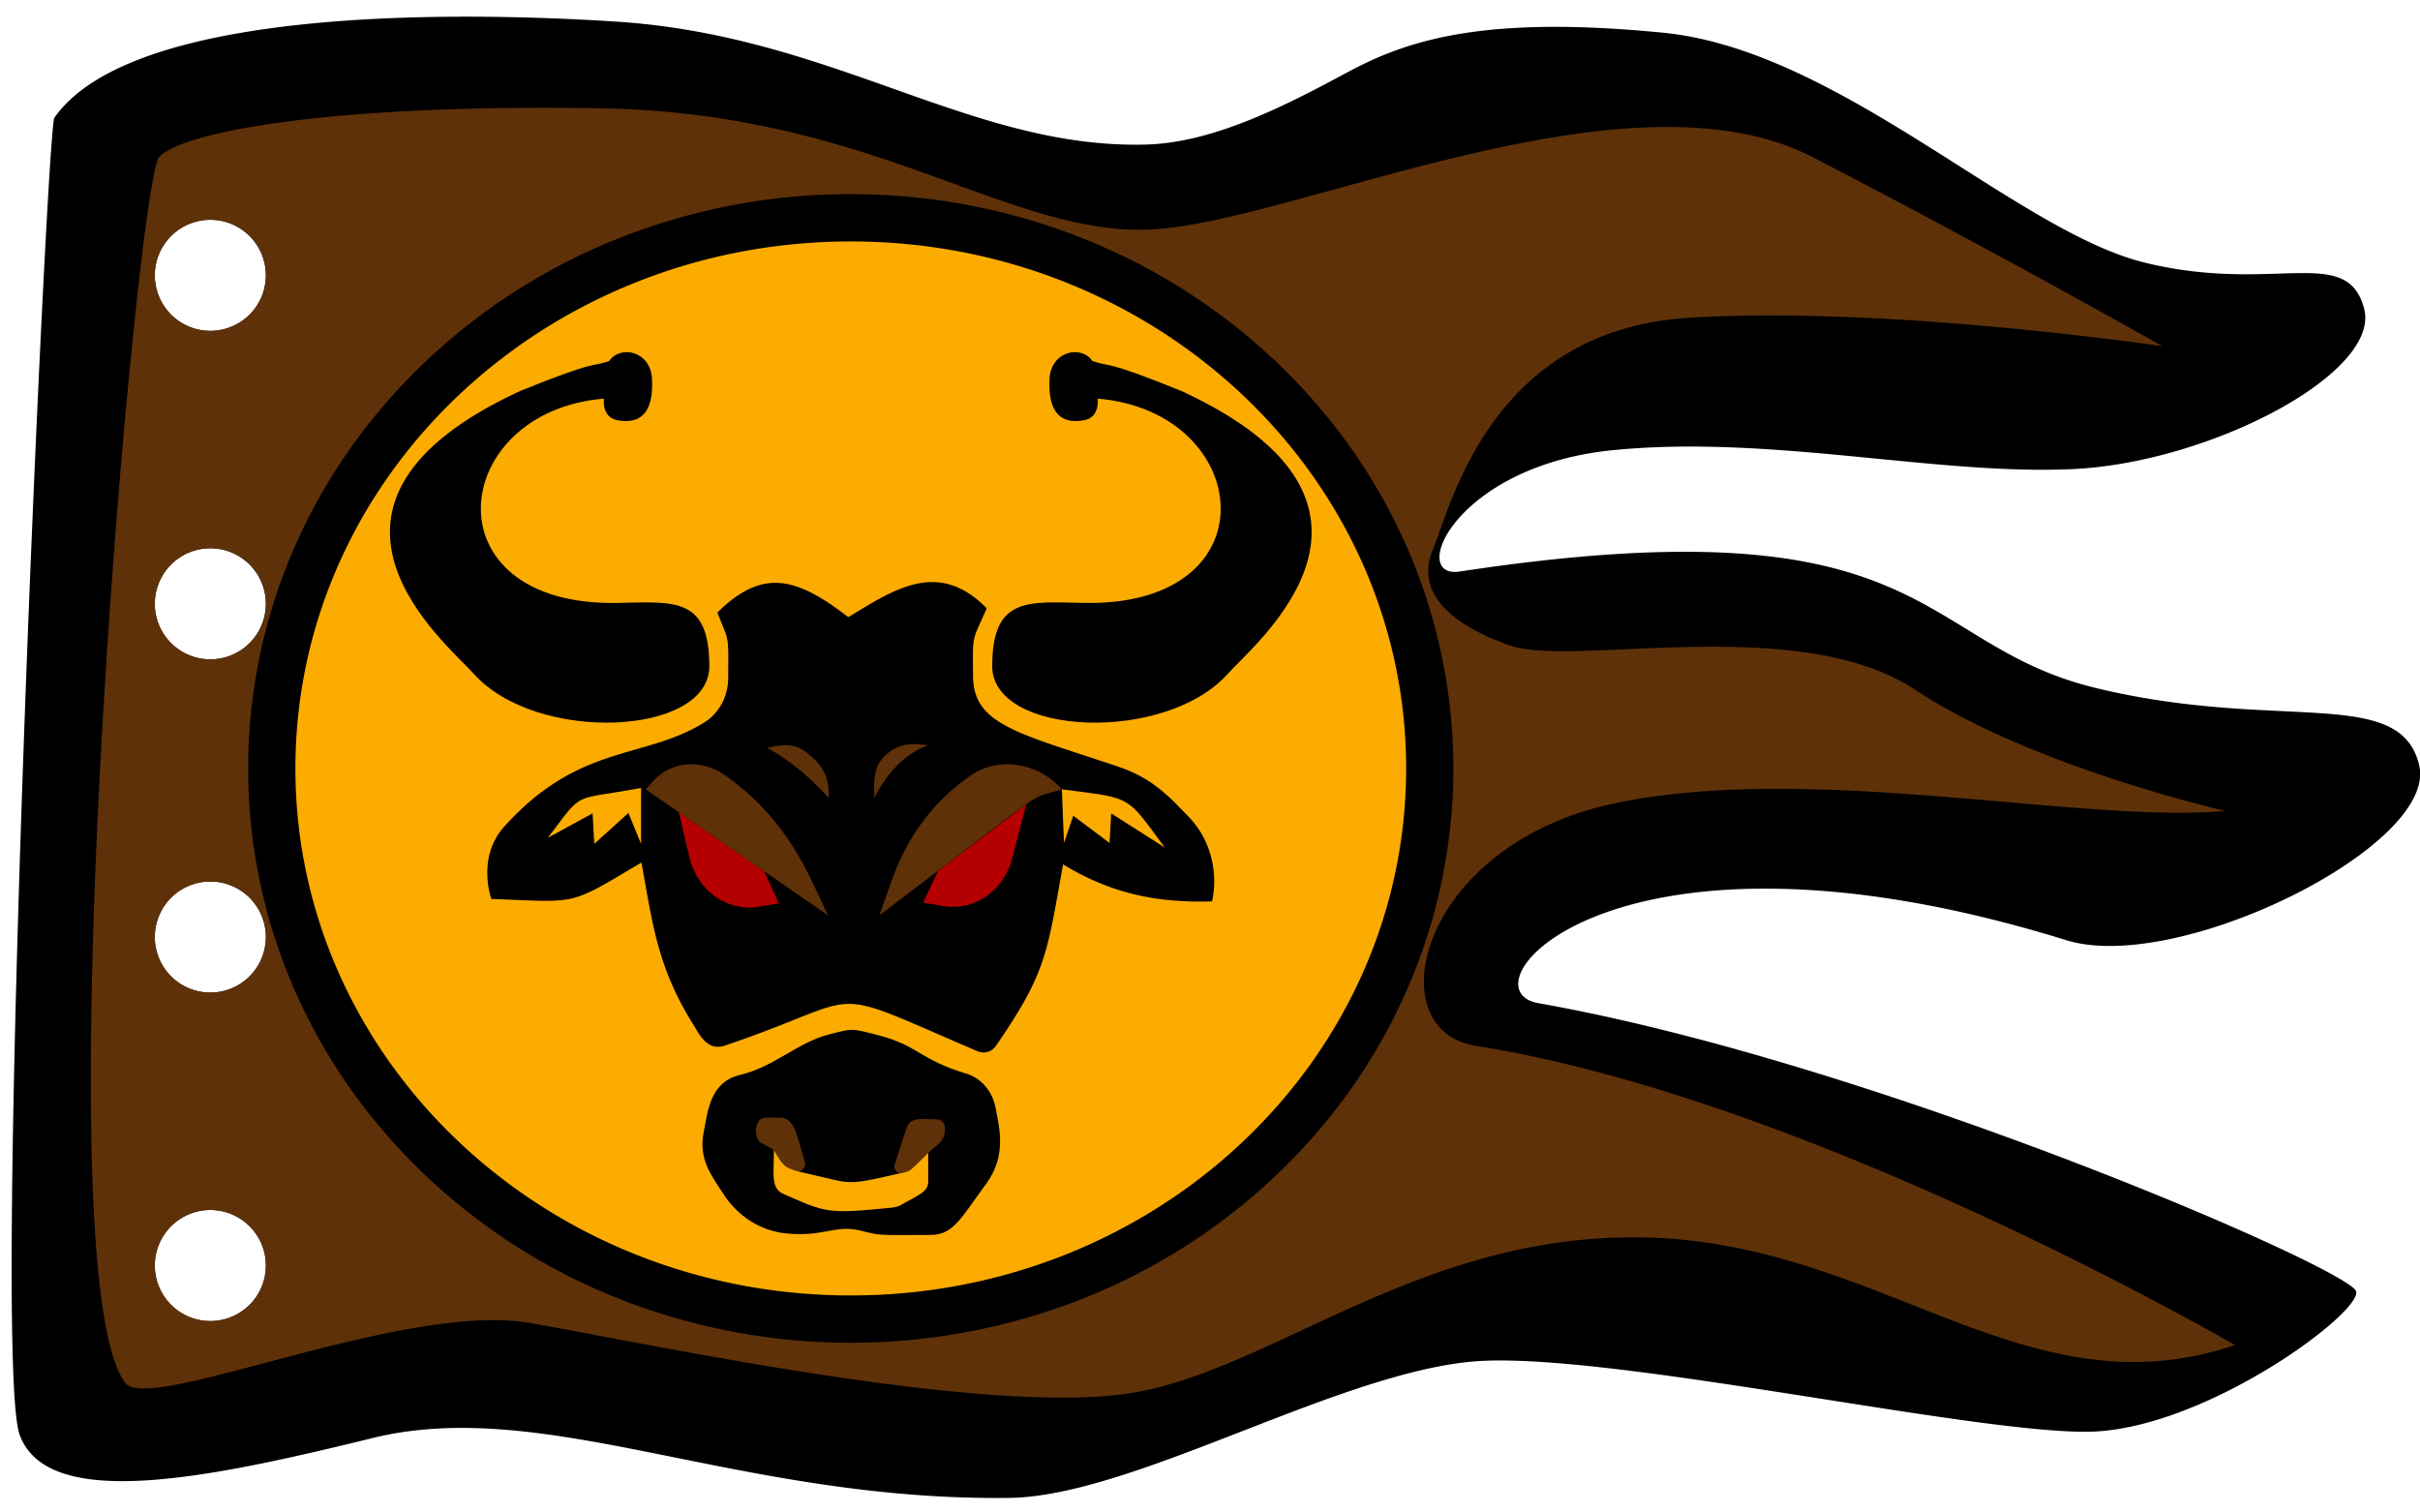 <svg id="Decal" xmlns="http://www.w3.org/2000/svg" viewBox="0 0 2048 1280"><defs><style>.cls-1{fill:#5f3109;}.cls-2{fill:#fcac00;}.cls-3{fill:#b40000;}</style></defs><g id="Flag_Black_Part" data-name="Flag Black Part"><path d="M1748.67,795.67c94.66,29.33,314.66-80,298.66-148s-118.66-28-273.33-65.34-137.27-159.48-538.67-98.66c-44,6.66-4-89.34,129.34-102.67S1638,402.33,1754,397s261.33-81.33,246.67-136-76-12-185.34-38.67-258.66-180-408-194.66S1192.67,33,1140.67,61,1027.33,120.78,970,122.33c-148,4-264-92-448-104-138.69-9-410.67-12-476,81.34C39.42,109.06-7.33,1149,16.67,1214.33s160.74,36.52,298.66,2.67c146.67-36,308,53.33,538.67,50.67,106.87-1.24,285.33-110.67,401.33-116s414.67,61.33,512,60S1998,1111.67,1994,1093s-407-193.7-692-244C1234,837,1365.37,676.9,1748.67,795.67ZM178,1118a47,47,0,1,1,47-47A47,47,0,0,1,178,1118Zm0-278a47,47,0,1,1,47-47A47,47,0,0,1,178,840Zm0-282a47,47,0,1,1,47-47A47,47,0,0,1,178,558Zm0-278a47,47,0,1,1,47-47A47,47,0,0,1,178,280Z"/></g><g id="Flag_Brown_Part" data-name="Flag Brown Part"><path class="cls-1" d="M1248.67,885c-84-13.33-48-170.67,118.66-205.33s392,17.33,516,6.66c0,0-164-37.33-262.66-102.66S1331.33,565,1278,546.33s-80-46.66-65.33-81.33,48-185.33,216-196S1830,293,1830,293s-138.67-78.67-296-160-442.67,57.33-562.67,61.33S738,95.67,508.67,91.67s-355.43,20.2-374,41.33C115.33,155,34.15,1074.54,106,1170.33c20,26.67,236-69.33,342.67-50.66s390.66,80,512,58.66,249.33-140,442.66-130.66,314.67,149.33,488,90.66C1891.33,1138.33,1534.53,930.38,1248.67,885ZM178,1118a47,47,0,1,1,47-47A47,47,0,0,1,178,1118Zm0-278a47,47,0,1,1,47-47A47,47,0,0,1,178,840Zm0-282a47,47,0,1,1,47-47A47,47,0,0,1,178,558Zm0-278a47,47,0,1,1,47-47A47,47,0,0,1,178,280Z"/></g><g id="Yellow_Circle" data-name="Yellow Circle"><path class="cls-2" d="M720,1116.33a508.67,508.67,0,0,1-190.4-36.49,490.47,490.47,0,0,1-155.71-99.63c-45.07-42.77-80.48-92.61-105.22-148.13a446.43,446.43,0,0,1,0-363.49c24.74-55.52,60.15-105.36,105.22-148.13A490.67,490.67,0,0,1,529.6,220.82a515,515,0,0,1,380.8,0,490.67,490.67,0,0,1,155.71,99.64c45.07,42.77,80.48,92.61,105.22,148.13a446.43,446.43,0,0,1,0,363.49c-24.74,55.52-60.15,105.36-105.22,148.13a490.47,490.47,0,0,1-155.71,99.63A508.67,508.67,0,0,1,720,1116.33Z"/><path d="M720,204.33c259.57,0,470,199.68,470,446s-210.43,446-470,446-470-199.68-470-446,210.43-446,470-446m0-40a528.57,528.57,0,0,0-197.84,37.93A510.31,510.31,0,0,0,360.13,306c-47,44.59-83.91,96.57-109.73,154.5a466.44,466.44,0,0,0,0,379.77c25.82,57.93,62.74,109.91,109.73,154.5a510.48,510.48,0,0,0,162,103.69,535.06,535.06,0,0,0,395.68,0,510.48,510.48,0,0,0,162-103.69c47-44.59,83.91-96.57,109.73-154.5a466.44,466.44,0,0,0,0-379.77c-25.82-57.93-62.74-109.91-109.73-154.5a510.31,510.31,0,0,0-162-103.69A528.57,528.57,0,0,0,720,164.33Z"/></g><g id="Bull_Head" data-name="Bull Head"><path id="Head" d="M717.87,522.28C674,488.43,645.4,480.53,607.12,518.4c9.71,25.39,9.43,16.33,9.14,55.69-.12,15.34-7.76,29.54-20.07,37.22C545.4,643,490.29,628.79,426.64,699.68c-23.57,26.26-10.77,61.18-10.79,61.1,75.16,2.74,64.12,6.28,127-30.81C552,779.86,556,817.43,585.58,865.18c6,9.67,12.55,24.87,28,19.64,125.35-42.36,78.45-53.07,213.74,4.87A12.83,12.83,0,0,0,843,884.87c43.25-62.89,43-78.44,56.67-153.36,43.07,26.28,82.82,32.57,126.08,31.33,5.6-26.09-2-53.42-20-71.81-14.87-15.19-29.15-31.94-58.82-42-84.21-28.49-123.07-35.2-123.46-76.53-.37-38-.64-29.22,11.55-57.73C793.65,472.63,755.87,499.5,717.87,522.28Z"/><path id="Nose" d="M626.13,909.74c29.43-7,48.87-27.71,76.06-34.5,19.8-5,18-5.06,40.38.66,34.82,8.91,35.28,20.68,75.06,32.66,12.68,3.82,22.33,15,24.91,29,3.09,16.68,9.81,40.27-8.23,64.68-21,28.41-27.42,42.79-46.55,42.86-45,.14-41.87.74-59-3.53-22.32-5.55-30.84,5.42-63.3,2.29-21.53-2.08-41.09-14.4-53.39-33.6-9.91-15.47-21.26-29.1-16.45-52.72C599,940.73,600.79,915.73,626.13,909.74Z"/><g id="Frown_Wrinkles" data-name="Frown Wrinkles"><path class="cls-1" d="M649.13,632.87c10.14-2,21.69-5.35,33.65,4.11,10.87,8.59,19.27,17.66,18.54,38.3C685.16,657.37,667.85,643,649.13,632.87Z"/><path class="cls-1" d="M751.05,637.72c-12.9,10.44-11.19,24.09-11.19,37.56,11.64-22.54,26.75-37.67,45.67-44.68C775.67,629.6,763.94,627.28,751.05,637.72Z"/></g><g id="Ear_Fluff" data-name="Ear Fluff"><path class="cls-2" d="M898.64,668l1.79,45.45,7.85-23.11L939,713.41l1.42-25,45.32,28.89C952.62,672.51,959,675.85,898.64,668Z"/><path class="cls-2" d="M463.64,709l37.85-20.66,1.43,25.81L531.82,688l10.71,26.19V666.81C482.71,678.11,495,667.84,463.64,709Z"/></g><g id="Eyes"><path class="cls-3" d="M574.45,687.34l9,38.32c6.55,27.85,31.52,45.87,57.87,41.76l17.88-2.79-12.46-27.26Z"/><path class="cls-3" d="M793.88,737l-12.63,26.85,17.1,2.94c26.06,4.48,51.09-12.81,58.25-40.23l12-46.15Z"/></g><g id="Eyebrows"><path class="cls-1" d="M822.89,655.38c-30.72,20.41-54.38,51.12-67.37,87.44l-11.38,31.83C895.33,660.24,866.6,678.07,898.64,668,877.62,644.41,844.76,640.86,822.89,655.38Z"/><path class="cls-1" d="M700.6,774.65c-16.5-35.46-33.76-80.41-86.25-118.07-19.21-13.78-45.08-13.7-61.64,4.5L546.45,668Z"/></g><g id="Nostrils"><path class="cls-1" d="M648.63,945.77c-10.84-.14-11.33,17.76-4.12,21.67,11.43,6.19,9.61,4.31,17.2,16.88a11.15,11.15,0,0,0,6.87,5.14c5.31,1.27,8.63,2.92,11.37-.37a6.3,6.3,0,0,0,1.14-5.88c-7.37-23.76-8.38-37.13-21.05-37.29Z"/><path class="cls-1" d="M767.21,954.65l-10,30.65c-1.33,4.07,1.91,8.21,5.88,7.41,18-3.61,1.09.21,30.58-24,8.37-6.87,8.36-21.49-1.34-21.49C779.77,947.19,770.37,945,767.21,954.65Z"/></g><g id="Nose_Ring" data-name="Nose Ring"><path class="cls-2" d="M654.93,973.38c0,20.39-2.6,32.35,7.8,36.91,36.78,16.11,37.06,17.2,92.24,11.69a21.05,21.05,0,0,0,8.46-2.73c14.92-8.6,22.1-10.52,22.1-19.84V975.68C772.69,988.23,770.83,991,766.27,992c-33,7.13-42.53,10.78-59.61,6.67C661.11,987.66,666.33,991.83,654.93,973.38Z"/></g><g id="Horns"><path d="M522.48,355.62c23.12,4.32,30.49-11,29.33-34.87s-27.11-29-36.25-15.2c-17.34,5.72-8.67-1.61-75.3,25.31-207.85,96-62.24,213.56-39.62,239.06,53,59.74,199.65,53.05,199.65-6.09s-30.15-54.45-77.82-53.58c-161,3-143.29-161.86-11.33-172.91C511.14,337.34,508.8,353.07,522.48,355.62Z"/><path d="M917.52,355.62c-23.12,4.32-30.49-11-29.33-34.87s27.11-29,36.25-15.2c17.34,5.72,8.67-1.61,75.3,25.31,207.85,96,62.24,213.56,39.62,239.06-53,59.74-199.65,53.05-199.65-6.09s30.15-54.45,77.82-53.58c161,3,143.29-161.86,11.33-172.91C928.86,337.34,931.2,353.07,917.52,355.62Z"/></g></g></svg>